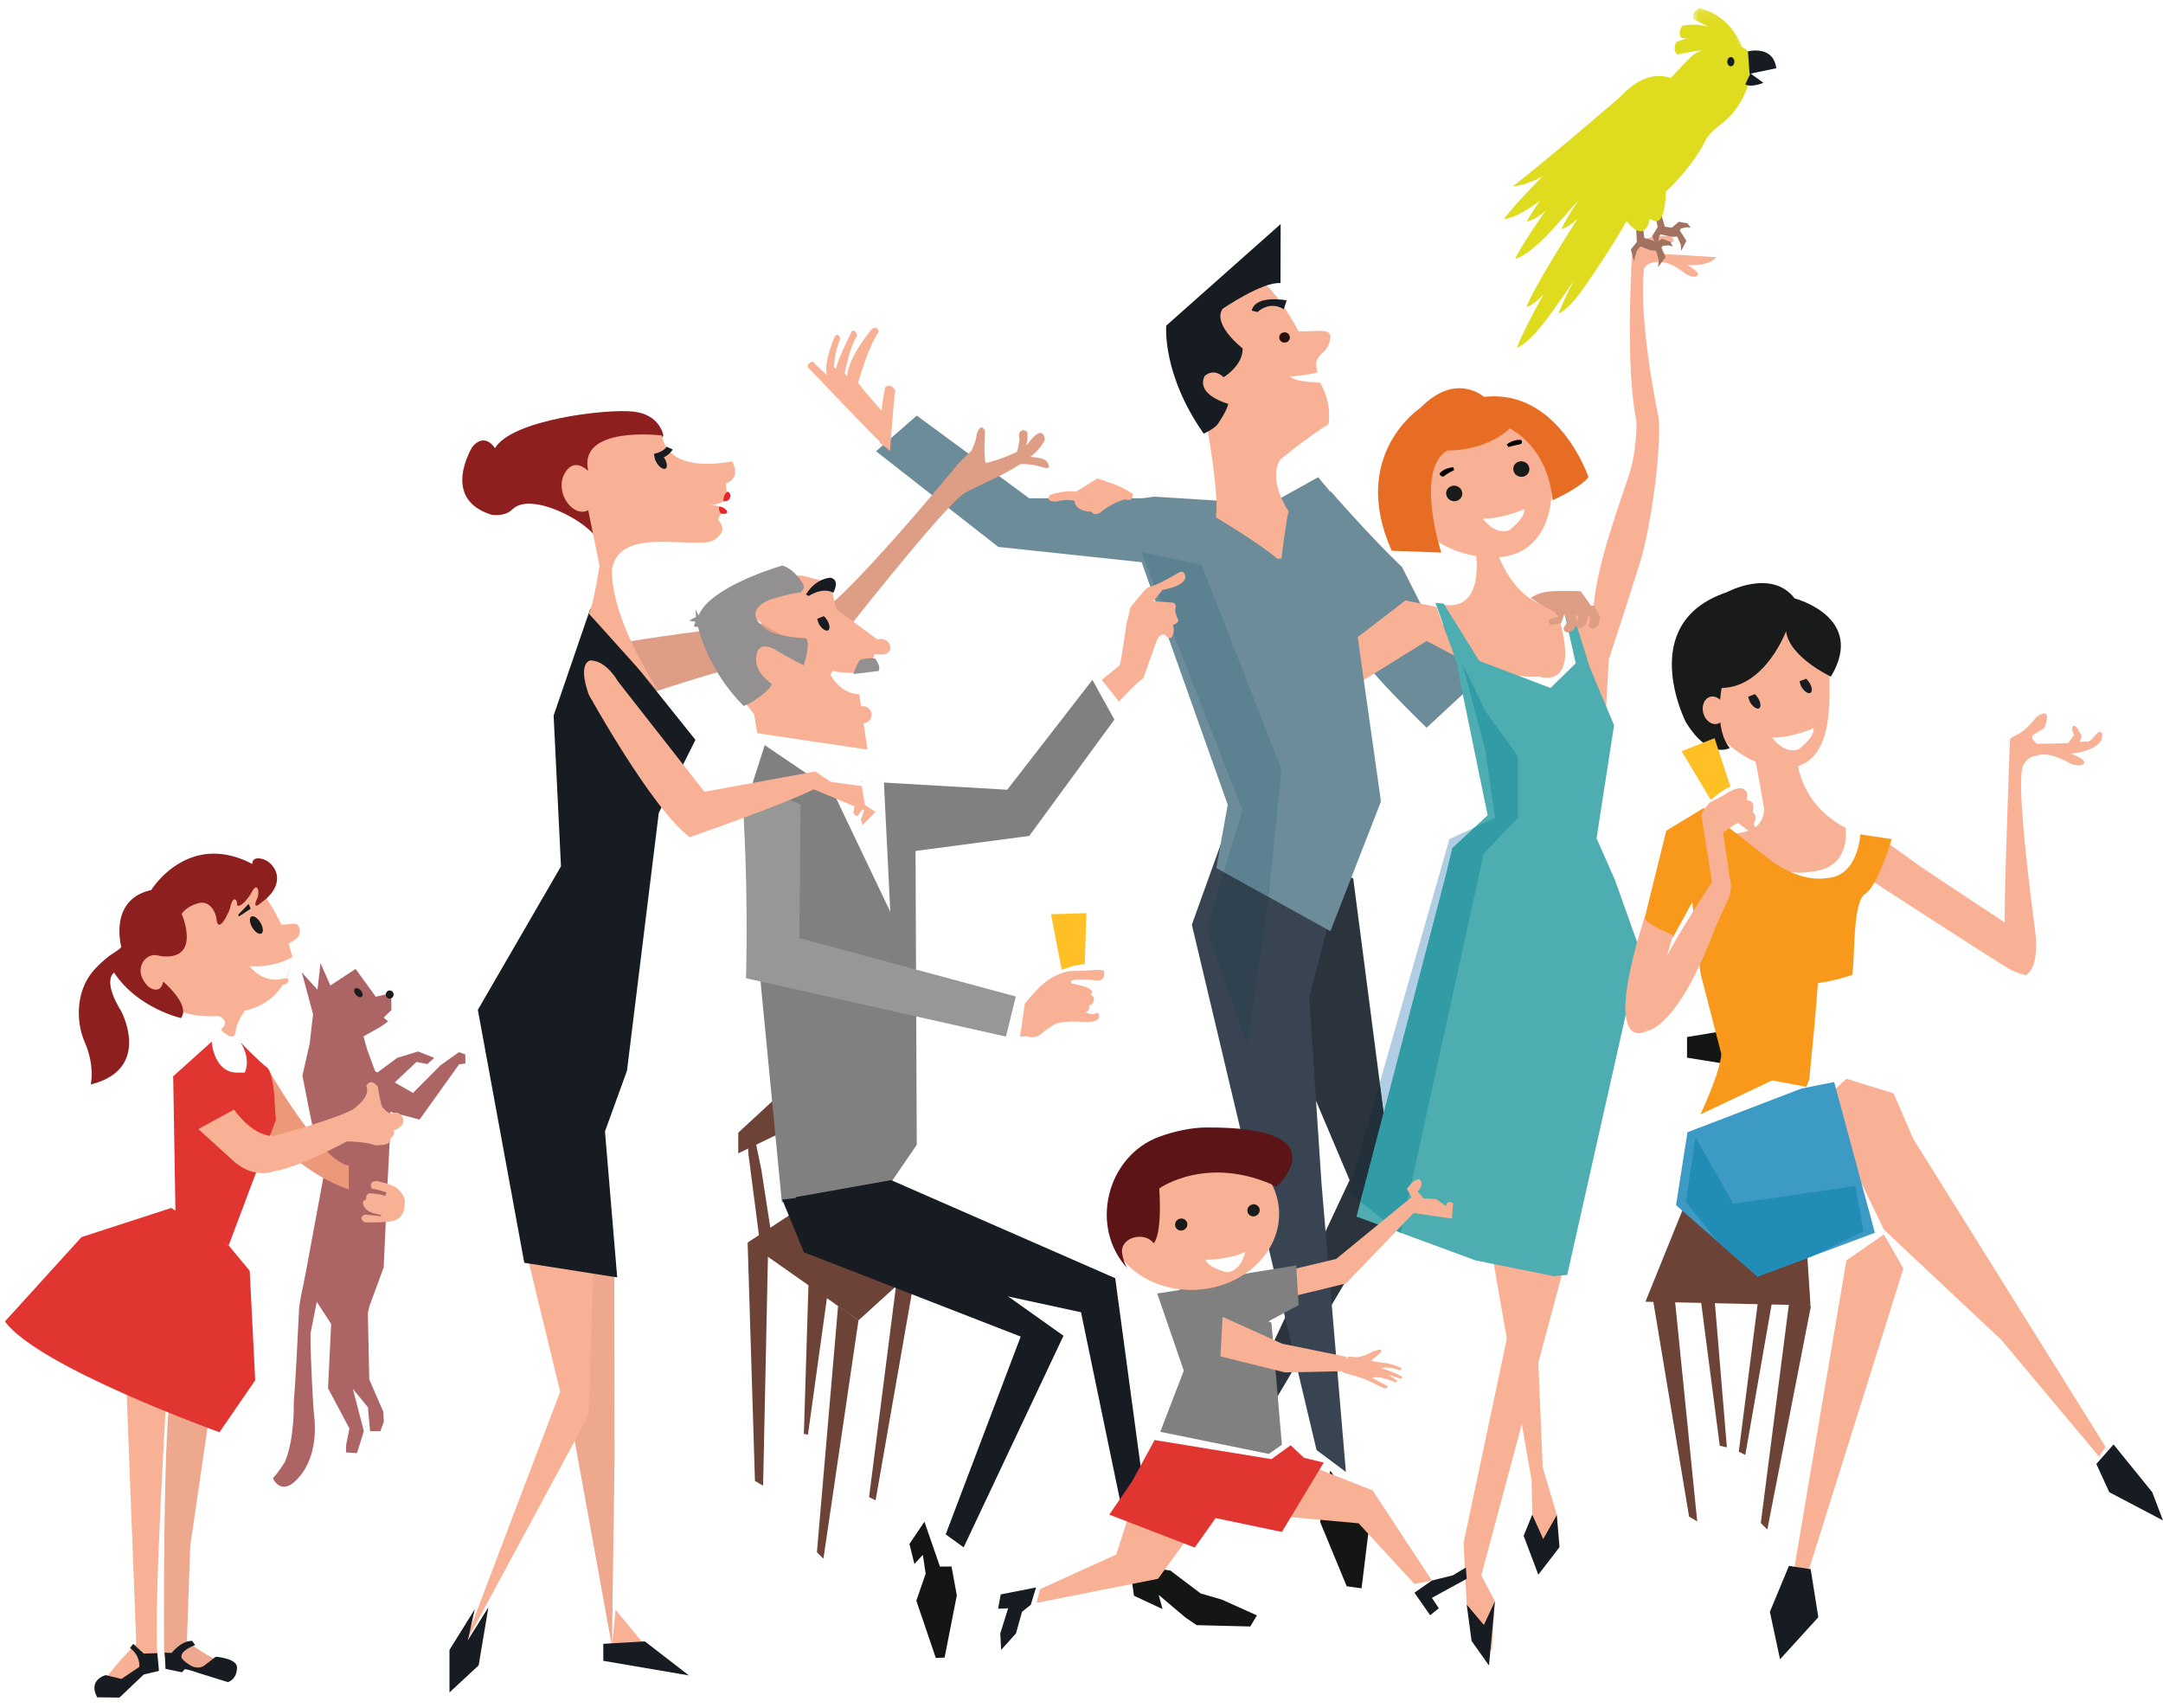 <svg xmlns="http://www.w3.org/2000/svg" xmlns:xlink="http://www.w3.org/1999/xlink" width="190" height="150" viewBox="0 0 190 150">
    <defs>
        <path id="a" d="M.423 4.95h5.67V.235H.424V4.95z"/>
        <path id="b" d="M22.484 19.83V.125H.499V19.83h21.985z"/>
        <path id="c" d="M.345.098h4.688v4.426H.345V.098z"/>
    </defs>
    <g fill="none" fill-rule="evenodd">
        <path fill="#6D8C9A" d="M101.007 43.767H90.41l-9.881-7.264-3.58 3.133 10.74 8.404 16.039 1.709z"/>
        <path fill="#6D4337" d="M67.856 96.712l-3.007 2.778v1.816l3.543-1.71zM71.185 107.43l-.573 18.515.358.071L73.476 108z"/>
        <path fill="#6D4337" d="M78.703 112.984l-3.293 2.991-9.738-6.836 5.012-3.275 9.022 4.841z"/>
        <path fill="#6D4337" d="M75.41 115.975l-3.08 20.937-.572-.57 1.862-21.649zM65.672 109.139l.644 20.936.716.427.43-20.366zM80.35 112.13l-3.437 19.654-.574-.284 2.364-18.516zM66.675 108.569l-.932-7.192-.035-.606.645-.57.536 2.6.824 5.34z"/>
        <path fill="#2B343D" d="M118.87 77.165l3.652 28.093-12.459 21.042-.106.784-4.439-1.851 2.613.64 10.418-22.217-9.13-21.577 3.008-7.691z"/>
        <path fill="#394453" d="M107.915 72.252l-3.222 8.972 10.955 46.145 2.577 1.922-2.148-25.422-1.073-16.236 2.004-7.833z"/>
        <path fill="#F9B195" d="M78.205 39.287s.304-4.329.442-4.974c0 0-.36-.736-.898-.283 0 0-.346 1.711-.291 2.057 0 0-1.997-2.218-2.077-2.488 0 0 .894-3.178 1.817-4.477 0 0-.105-.493-.575-.264 0 0-2.172 2.53-2.195 4.212l-.227-.269s.41-2.33 1.09-3.28c0 0-.11-.69-.478-.412 0 0-1.396 2.79-1.363 3.309l-.202-.195s.1-1.51.558-2.431c0 0-.085-.616-.452-.289 0 0-1.033 2.265-.716 3.446 0 0-1.009-.924-1.262-1.215 0 0-.567.231-.389.55 0 0 5.685 5.965 6.29 6.5 0 0-.007.034-.024.098l.953.72c.003-.129.003-.235-.001-.315"/>
        <path fill="#DE9D85" d="M51.44 57.244c.835-.872 19.901-3.014 19.901-3.014 2.443-.802 12.915-13.6 12.915-13.6l1.07-1.04s.458-.898.458-1.437c0 0 .343-1.139.744-.3 0 0-.057 1.317-.057 1.497 0 0 0 .967.108 1.319 1.038-.225 2.072-.656 2.733-.965.182-.474.249-1.132.249-1.132-.228-.84.401-.78.401-.78.4.121.286.36.286.36.032.236-.026.661-.083.988 1.52-2.143 1.618-.528 1.618-.528-.249.551-.704 1.057-1.275 1.522.32.012 1.087.074 1.4.355 0 0 .63.778-.172.598 0 0-1.134-.393-2.107-.318-1.622 1.051-3.681 1.867-4.822 2.494-1.825 1.004-11.968 14.048-11.968 14.048-4.522-.762-21.65 5.67-21.65 5.67l.25-5.737z"/>
        <path fill="#6D8C9A" d="M116.865 43.126s3.4 3.916 6.3 6.693l2.793 5.555 6.659-3.418 3.079 2.35-10.382 9.614s-5.8-5.555-6.23-7.05l-2.219-13.744z"/>
        <path fill="#8D201F" d="M58.271 38.252s-.264-1.84-2.641-2.101c-2.378-.263-10.697.722-12.15 3.217 0 0-.858-1.445-1.98-.13 0 0-2.863 4.574 1.672 5.975 0 0 1.145.22 1.849-.481 1.609-1.601 6.802 1.103 7.538 2.813l5.712-9.293z"/>
        <path fill="#F9B195" d="M52.662 49.689l-.992-4.87c-1.322.69-2.94-1.51-2.115-3.153.825-1.641 2.115-.296 2.115-.296-.921-4.04 6.469-3.118 6.469-3.118.53 2.816 4.012 2.665 6.162 2.277 0 0 .903 1.4-.527 1.926 0 0-.022.985.242 1.051.264.066-.66.92-1.783.854 0 0 1.189 0 1.584.459 0 0-.66.263-.726.854 0 0 .66.657.199 1.248-.519.661-.964.71-1.714.738-2.9.106-7.396-.925-7.862 2.545l-1.052-.515z"/>
        <path fill="#171C22" d="M58.082 39.913c.099.087.196.202.281.337.242.385.288.792.103.906-.187.115-.532-.104-.775-.49-.09-.141-.157-.387-.19-.52l.58-.233z"/>
        <path fill="#171C22" d="M59.083 39.478c-.021.06-.373.715-1.524.948l-.118-.56c.484-.102.767-.276.928-.414.08-.07.132-.13.161-.17l.028-.043.004-.007.111.057-.113-.051.002-.006.111.057-.113-.051.523.24z"/>
        <path fill="#EA2527" d="M64.17 43.484s-.132-.394-.33-.263c0 0-.298.23-.298.788 0 0 .583.154.628-.525M63.817 44.82s-.396-.395-.66-.296c0 0-.033.525.231.591.265.065.627.011.43-.296"/>
        <path fill="#141614" d="M81.203 133.661l-1.316 1.955.435 1.76.74-.803.25 1.65-.82 2.378 1.71 5.027.774-.034 1.073-5.472-.467-2.53-1.014.013zM99.214 137.411l.397 2.752 2.508 1.172-.337-1.242 2.326 1.966 1 .687 4.717.119.585-.975-3.094-1.392-1.845-.533-2.664-2.013z"/>
        <path fill="#EDA88E" d="M53.964 110.837l.019 17.35-.228 16.419-4.146-22.841.19-12.379z"/>
        <path fill="#F9B195" d="M54.07 141.394l3.006 3.633-3.32-.422z"/>
        <path fill="#171C22" d="M56.647 144.172l3.866 2.991-7.518-1.282v-1.495z"/>
        <path fill="#F9B195" d="M52.297 106.072l-.59 18.231-11.074 20.51 8.574-22.58-3.575-14.71z"/>
        <path fill="#171C22" d="M42.9 141.181l-1.803 2.889.607-2.72-2.221 3.57v3.738l2.563-2.38z"/>
        <path fill="#F9B195" d="M137.272 111.687l-7.155 26.686 1.196 2.278-.277 4.419-2.2-4.13-.272-5.43 5.346-25.239z"/>
        <path fill="#F9B195" d="M134.872 113.59l.642 15.293 1.24 4.179-1.481 2.705-.678-2.727-.055-2.998-3.412-19.523 3.698-2.045z"/>
        <path fill="#171C22" d="M136.754 133.062l.235 2.834-1.861 2.421-1.29-3.418.757-1.859.962 2.143zM131.313 140.651l-.967 2.08-1.51-1.79.429 3.193 1.53 2.159z"/>
        <path fill="#F9B195" d="M136.626 53.31s-3.364.284-5.297-5.27l-1.719.285s1.074 6.017-3.51 4.628c0 0 2.15 6.837 9.094 6.48 0 0 4.01 1.389 1.432-6.124M143.53 21.777c.044-.618 1.797-1.015 1.797-1.015 2.282-.213 1.568.522 1.568.522l-1.406.116c-.546.697.817.925.817.925.408 0 4.447.27 4.447.27-.68.848-2.541.695-2.541.695 1.496.809.771 1.003.771 1.003-.409.076-.907-.233-.907-.233-.457-.357-.956-.698-1.505-.903-.613-.23-1.766-.28-2.125.402-.1.084-.084.114-.084.621l-1.051-.258c-.05-1.478.218-2.145.218-2.145"/>
        <path fill="#F9B195" d="M141.316 57.938s1.783-5.451 2.75-8.55c.967-3.097 1.933-10.253 1.61-12.817 0 0-1.718-7.905-1.288-12.818l-1.074-.426s-.537 8.971.43 13.672c0 0 .106 2.35-.645 4.699-.752 2.35-2.792 7.69-3.114 11.537l-2.141.394.788 6.338 2.362 3.739.322-5.768zM123.581 44.108c.563 3.136 5.21 5.373 8.714 4.75 3.504-.622 4.429-4.555 3.866-7.69-.563-3.136-3.753-4.488-7.256-3.866-3.503.623-5.887 3.669-5.324 6.806"/>
        <path fill="#E76D24" d="M136.376 43.945s2.41-1.072 3.16-2.034c0 0-2.63-7.796-9.182-7.049 0 0-2.463-2.24-5.584.962 0 0-6.283 4.112-2.523 12.55l4.356.163s-2.363-7.262.537-8.971c0 0 3.222.142 5.477-1.924 0 0 3.33 1.496 3.76 6.303"/>
        <path fill="#4DADB0" d="M137.88 52.918l-.68-.037 1.216 5.378-2.219 2.171-6.265-2.385-3.114-5.021-.717-.07 1.898 5.41.394 2.138 2.284 11.105-3.108 2.888-.536 2.243-7.877 30.122 10.454 3.846 6.88 1.39 1.175-.11 6.408-28.483-2.22-6.231-1.611-3.632 1.54-9.933-2.149-5.128z"/>
        <path fill="#F9B195" d="M126.173 53.31l-2.72-.571-4.44 3.418.573 3.704 5.728-3.561 2.435 1.282z"/>
        <path fill="#010202" d="M133.669 38.678l-.06-.02a.572.572 0 0 0-.162-.026.936.936 0 0 0-.22.022c-.08.019-.165.034-.248.063-.082.028-.165.052-.24.091-.072.037-.144.063-.199.102-.112.073-.18.127-.18.127l.128.23c0-.002.078-.018.188-.051.055-.016.12-.032.189-.05.069-.02.147-.029.221-.05.15-.034.301-.05.414-.088a.697.697 0 0 0 .133-.058l.051-.03-.015-.262zM127.665 41.039l-.059.003a2.417 2.417 0 0 0-.615.16c-.08.036-.161.08-.235.12-.071.053-.14.101-.196.144a.34.34 0 0 0-.09.164l-.003.08.216.152.073-.003.057-.015.053-.037.137-.106c.06-.034.116-.079.182-.115.066-.035.128-.08.194-.11l.177-.092.175-.09-.066-.255z"/>
        <path fill="#191A1A" d="M132.946 41.035a.695.695 0 0 0 .53.826c.38.09.76-.132.848-.496a.692.692 0 0 0-.53-.826c-.38-.09-.76.13-.848.496M127.05 43.177a.696.696 0 0 0 .53.827c.38.09.76-.132.848-.497.088-.365-.149-.735-.53-.826-.38-.09-.76.131-.849.496"/>
        <path fill="#171C22" d="M51.854 53.452l9.236 11.536-3.222 6.409-2.792 22.645-1.934 5.341 1.074 12.818-8.162-1.282-4.08-22.218 7.302-12.604-.645-13.245z"/>
        <path fill="#F9B195" d="M57.868 60.715s-4.51-6.694-4.081-11.11l-1.125.083s-.523 3.478-.951 4.19l6.157 6.837zM75.052 62.78a.75.75 0 0 0 .751.748.75.75 0 0 0 .752-.748.751.751 0 0 0-1.503 0"/>
        <path fill="#F9B195" d="M72.903 51.173l.573 2.35 3.58 2.634c.93-.213 1.146.57 1.146.57.143 1.068-1.36.712-1.36.712l-.663 1.62s-1.843.16-3.06-.124l-.162.338s.806 1.655 2.524 1.71l.716 4.86-9.684-1.443-.268-1.656-.698-.908c1.02-.373 2.202-1.922 2.202-1.922-1.984-.152-2.579-4.16-.323-4.273 1.075-.053 1.612 1.496 1.612 1.496s.913 1.067 1.61 1.067c0 0 .322-.747.053-1.494 0 0-3.275-1.39-4.188-2.297 0 0-1.718-1.335-.321-2.35 0 0 2.54-1.71 4.313-1.496 0 0 1.754.464 2.398.606"/>
        <path fill="#929090" d="M70.271 52.066s.612-.422.19-.89c0 0-.708-1.217-1.744-1.5 0 0-6.31 1.796-7.346 4.373l-.281-.516.046.655-.612.33.566.093-.142.42.376.048s.787 3.733 3.99 6.918c0 0 .06.044.814-.377 0 0 1.695-1.077 1.648-1.592 0 0-1.648-.984-1.319-2.483 0 0 .079-1.28 1.54-.53 0 0 1.568.936 2.605 1.42 0 0 .632-1.85.207-2.366 0 0-2.798-.116-3.599-.866 0 0-2.166-1.45.424-2.529 0 0 2.072-.654 2.637-.608"/>
        <path fill="#171C22" d="M72.365 54.12c.1.087.197.2.282.336.242.385.288.791.102.907-.185.115-.532-.104-.775-.49-.089-.142-.155-.388-.189-.52l.58-.233zM72.94 50.745s-1.255.01-2.145 1.474l.247.13s1.19-.82 2.157-.286c0 0 .65-1.144-.26-1.318"/>
        <path fill="#929090" d="M76.86 57.836s.554.663.322 1.097c0 0-.77.091-2.22.273 0 0 .251-.822.573-1.233 0 0 .644-.228 1.325-.137"/>
        <path fill="#808081" d="M78.059 72.572l2.362 1.923.108 26.063-2.291 3.347-9.558 1.709-1.826-18.906-1.29-16.237 1.612-5.02 5.942 4.023z"/>
        <path fill="#808081" d="M78.273 75.028l12.136-1.602 7.483-10.219-1.934-3.488-7.481 9.648-12.853-.747.501 4.2z"/>
        <path fill="#979798" d="M65.278 71.076s.465 6.73.251 14.848l22.84 5.127.859-3.525-19.01-5.127.109-11.75-2.471-.962-2.04.535-.538.854z"/>
        <path fill="#171C22" d="M68.715 105.365l1.898 4.629 19.045 7.406-6.588 17.375 1.576 1.139 8.771-18.586-17.936-12.746z"/>
        <path fill="#171C22" d="M78.273 103.656l19.69 8.616 2.865 21.221-2.149-.285-3.722-17.945-24.344-5.27-.716-4.842z"/>
        <path fill="#FEFEFE" d="M77.629 68.406l.574 11.68-5.3-11.11z"/>
        <path fill="#F9B195" d="M54.288 59.86s-1.003-1.85-2.435-1.85c0 0-1.145.142-.142 2.99 0 0 5.584 10.112 8.878 12.533 0 0 8.019-2.777 10.882-4.2l4.44 1.85-.287.82.143.462 1.146-1.14-5.298-3.56-9.737 1.78-7.59-9.684zM90.018 88.157s1.02-1.268 1.592-1.71c0 0 .828-.824 2.23-1.14 0 0 2.102-.065 2.611-.128l.51.064s.254.76-.446.886c0 0-1.847-.19-2.42 0v.238s1.098.237 1.29.332c0 0 .811.237.43.666 0 0 .526.19.142.806l-.286.144s.096.475-.334.618c0 0 .62.189.765.142 0 0 .333-.285.429.047 0 0 .382.808-1.671.618 0 0-1.577-.096-2.246.238l-.908.617s-.573.76-1.528.428l-.574.048.414-2.914z"/>
        <path fill="#F9B195" d="M72.546 68.62l3.15.427.287 1.71-.645.925s-.43-.072-.358-.427l.071-.357.072-.783-2.864-.925.287-.57z"/>
        <path fill="#141614" d="M116.848 129.186l3.454 4.613-.7 5.711-1.305-.177-2.343-5.667z"/>
        <path fill="#6D8C9A" d="M117.58 44.072l-1.789-2.157-4.224 2.35-10.203-.641-2.971.428 9.451 26.633-1.002 5.554 10.023 5.555 4.44-11.394z"/>
        <path fill="#F9B195" d="M98.035 42.592s.94.391 1.476.792c0 0 .108.748-.697.48 0 0-1.128.268-2.229 1.202 0 0-.555.267-.698-.124 0 0-1.42.04-1.504-.961 0 0-.804-.183-1.56.069 0 0-1.092.083-.587-.586 0 0 1.503-.48 2.255-.267 0 0 1.393-.84 1.897-1.175 0 0 .723.235 1.647.57M113.187 44.902s-1.83-2.627-.765-4.498c0 0 2.267-1.902 4.275-3.152 0 0 .364-1.723-.716-3.608-.081-.14-1.757.055-2.673-.554.002 0 2.53-.263 2.442-.448-.173-.366-.31-1.014.413-1.645 0 0 .639-.385.704-1.493 0 0-.013-.46-.847-.44l-1.945.05s-1.95-3.73-3.548-4.611c0 0-4.85 2.43-5.273 4.007 0 0-1.221 2.982.792 9.106 0 0 1.08 5.874.759 7.818 0 0 3.952 2.364 5.387 3.64l.37-.01s.384-3.143.625-4.162"/>
        <path fill="#2A0F0F" d="M113.301 29.63a.45.45 0 0 1-.44.46.45.45 0 1 1-.023-.898.451.451 0 0 1 .463.438"/>
        <path fill="#171C22" d="M105.734 38.086s1.03-.441 1.297-.932c0 0 .736-1.057.86-1.682 0 0-2.87-.756-2.08-2.436 0 0 .744-.78 1.672.096 0 0 1.71-1.012 1.672-2.532 0 0-2.695-2.075-1.758-3.481 0 0 3.55-2.417 5.083-2.249l.014-5.189-10.05 8.92s-.392 4.255 3.29 9.485"/>
        <path fill="#171C22" d="M113.02 26.38s-2.737-.533-3.07.904l.512.126s1.04-1.042 2.31-.245l.247-.784z"/>
        <path fill="#FEFEFE" d="M133.906 44.717s-1.937.87-3.651.83c0 0 1.01 1.478 2.3 1.037 0 0 1.396-.997 1.35-1.867"/>
        <path fill="#FEC025" d="M95.283 84.687l.148-4.479-3.11.096.943 4.894s1.174-.494 2.02-.511"/>
        <path fill="#B1CDE3" d="M122.96 108.262l.067.022-.005.022-.062-.044zm6.566-35.584l-1.956 1.816-.538 2.244-5.489 20.993-.342-2.638 6.118-21.398 2.207-1.017z"/>
        <path fill="#22303B" d="M121.2 95.093l.342 2.638-2.047 7.834-1.055-.82z"/>
        <path fill="#319CA5" d="M128.464 58.315l2.005 4.13 2.864 3.987v5.413l-3.007 3.133-7.299 33.306-.06-.022-3.472-2.698 2.048-7.833 5.49-20.993.536-2.244 1.956-1.816 1.803-.833-.859-5.982z"/>
        <path fill="#B1CDE3" d="M158.767 110.538l-.002-.043.403-.15z"/>
        <path fill="#583D37" d="M158.765 110.496l.002.044-2.665 1.285.063-.36 2.6-.97zm-7.845-1.397l3.463 3.032.332-.125-.066.52-.696.336-3.033-3.763z"/>
        <path fill="#583D37" d="M156.164 111.465l-.063.36-1.453.702.067-.52z"/>
        <path fill="#141614" d="M151.197 90.588l-3.007.499v1.816l3.544.57z"/>
        <path fill="#6D4337" d="M159.073 114.729l-3.83 19.619-.573-.57 2.612-20.33zM145.182 114.053l3.187 19.156.716.426-2.005-19.94zM156.746 108.142l-3.437 19.654-.573-.285 2.364-18.515zM150.039 107.245l1.652 19.881-.626-.133-2.403-18.509z"/>
        <path fill="#F9B195" d="M113.35 113.922l4.876-1.186 5.946-6.188 3.376.493.083-1.37s-.586-.3-.601.288l-.871-.633-1.123-.063-.525-.646s.428-.283.346-.75c0 0-.031-.627-.826.01l-.454.542.416.733-6.622 5.427-4.84 1.156-.674.125 1.493 2.062zM114.747 128.621l5.822 2.284 5.208 7.923-1.532.305-4.903-5.332-11.794-1.067zM106.476 132.125l-4.75 6.55-10.665 2.115.288-1.2 6.702-3.048 2.145-6.702z"/>
        <path fill="#E13532" d="M113.368 126.945l1.186 1.105 1.725.418-3.676 6.094-5.821-1.219-1.838 2.591-7.505-2.895 1.991-2.896 1.99-3.655 10.264 1.676z"/>
        <path fill="#171C22" d="M125.777 138.828l1.838-.457 1.149-.685.076.989-3.063 1.676.613.914-.766.61-1.379-1.98zM91.005 139.437l-.46 1.524-.766.609-.536 1.906-1.302 1.447-.076-1.447.689-2.21-.881.039.23-1.258z"/>
        <path fill="#808081" d="M112.603 126.907l-.92-10.74-7.582-2.933-2.45.38 2.335 6.78-2.067 5.371 9.535 1.942z"/>
        <path fill="#808081" d="M103.757 114.338l-.192-1.561 2.49-.153 2.297 1.6-1.149 4.913z"/>
        <path fill="#808081" d="M105.94 112.624l3.908-.83 4.01-.64.215 3.488-2.848 1.524-3.448-.228z"/>
        <path fill="#F9B195" d="M107.395 115.67l-.192 3.467 5.668 1.41 5.63-.115-.23-1.257-5.63-1.143zM107.892 111.71l-1.723-1.714-1.378-.229.344 2.856 1.38.115z"/>
        <path fill="#F9B195" d="M112.335 106.107c.333 3.571-2.758 6.776-6.904 7.159-4.146.382-7.776-2.203-8.11-5.774-.332-3.571 2.76-6.776 6.903-7.158 4.147-.383 7.778 2.202 8.11 5.773"/>
        <path fill="#FEFEFE" d="M105.901 110.655s2.012.006 3.481-.69c0 0-.299 1.668-1.585 1.783 0 0-1.596-.323-1.896-1.093"/>
        <path fill="#5C1416" d="M99.114 111.495c-.304-.318-.481-.991-.545-1.404-.22-1.43 2-1.971 2.765-.885 0 0 .761-.541.497-4.82 0 0 4.228-3.029 10.308-.16 0 0 5.77-5.273-6.21-5.193-1.333.01-2.837.354-4.066.8-4.668 1.693-6.242 8.007-2.749 11.662"/>
        <path fill="#191A1A" d="M104.207 107.249c.164.237.1.568-.147.739a.537.537 0 0 1-.748-.12.531.531 0 0 1 .147-.739.54.54 0 0 1 .748.12M110.56 106.002c.165.239.1.568-.147.74a.54.54 0 0 1-.749-.12.532.532 0 0 1 .148-.74.538.538 0 0 1 .748.12"/>
        <path fill="#F9B195" d="M117.854 120.135s-.18.352.314.485c0 0 1.212.331 1.707.511 0 0 .987.453 1.695.81 0 0 .345.058.327-.184l-1.34-.724s.328-.137.888.005c0 0 .847.22 1.052.37 0 0 .355.038.179-.167 0 0-.502-.393-.838-.516 0 0 .933.284 1.11.35 0 0 .345.059.15-.203 0 0-.81-.432-1.78-.69 0 0 .553-.21 1.625.17 0 0 .327-.046.067-.224 0 0-.745-.375-1.67-.447 0 0-.578-.059-.895-.172 0 0 .657-.507.845-.738 0 0 .132-.166-.064-.242 0 0-.412.119-.599.165 0 0-.994.57-1.552.519 0 0-.514-.095-.673-.013 0 0-.275.677-.548.935"/>
        <path fill="#DE9D85" d="M138.846 51.923c-2.202 0-3.222-.16-4.388.586 0 0 .71.573 2.51 1.435 0 0 2.349.194 3.415.149l-1.537-2.17z"/>
        <path fill="#DE9D85" d="M137.487 53.696l-.354 1.057-.922.132s-.43-.352.033-.526l.623-.197s-.258-.287-.426-.694l1.046.228z"/>
        <path fill="#DE9D85" d="M138.31 53.633l.221 1.156-.35.589s-.744.483-.842-.204l.348-.589-.562-1.269 1.184.317z"/>
        <path fill="#DE9D85" d="M139.102 53.167l.406 1.105-.249.638s-.655.598-.864-.066l.248-.637-.762-1.162 1.221.122z"/>
        <path fill="#DE9D85" d="M140.032 53.198l.54 1.047-.17.663s-.576.673-.864.042l.167-.664-.9-1.06 1.227-.028z"/>
        <path fill="#304250" d="M107.497 76.603l3.944 2.186-.018.177-1.861 12.818-3.58-10.112z"/>
        <path fill="#5C8292" d="M100.254 48.487l5.298 1.14 7.017 17.945-1.128 11.216-3.943-2.185 1.634-5.47z"/>
        <path fill="#F9B195" d="M98.303 61.632s1.35-1.531 2.13-2.065c0 0 .708-1.997 1.208-3.392 0 0 .324-.575.672-.426 0 0 .367.538.666.143 0 0 .249-.495.05-.99 0 0 .433-.12.483-.418 0 0-.286-.534-.284-.967 0 0 .248-.593-.348-.593l-1.56-.114.795-.997s2.507-.39 1.91-1.463c0 0-.051-.197-.4-.099 0 0-1.878 1.13-2.575 1.278 0 0-.375.053-.724.588 0 0-.879.955-1.078 1.351 0 0-.1.742-.299 1.286 0 0-.377 2.9-.593 3.682l-1.574 1.282 1.521 1.914zM25.192 82.685l.464 1.277s-.25.219-.88.539l-.153-1.676.569-.14z"/>
        <path fill="#AD6465" d="M31.211 96.86l5.646 1.48 3.47-4.854.561-.074-.019-.792-.553-.204-1.624 1.155L36.28 96l-4.124-2.36-1.85-.523-.734 2.482z"/>
        <path fill="#AD6465" d="M38.142 92.923l-1.417-.566-1.82.554-2.12 1.56 1.207 1.25 2.595-2.446.952.188zM32.283 114.02l.155 7.142 1.226 2.828.05.883-.302.84h-.907l-.186-2.103-1.727-2.101-.535-2.205z"/>
        <path fill="#AD6465" d="M29.09 116.288l-2.39-3.659 1.694-9.137-1.29-6.252-.538-2.762.644-2.844.48-4.263 1.08-.646 2.467-1.617 1.772 2.442 1.167-.28.19.33.017 1.122-.68.659.393.338-.71.495-1.458.82.317 1.134 2.107 5.72-.337 6.561-.31 6.87-1.26 3.422-1.564 6.803 1.08 4.17-.603 1.922-.967-.06.017-.674.286-1.429-1.88-3.53z"/>
        <path fill="#AD6465" d="M29.487 87.614L28.154 84.6l-.434 3.823z"/>
        <path fill="#AD6465" d="M28.072 87.135l-1.562-1.72 1.098 4.063zM27.372 109.976s-1.045 3.815-1.103 5.05c-.115 2.445-.312 6.391-.464 8.16 0 0 .098 3.176-.787 5.245 0 0-.557.896-1.045 1.407 0 0 .49 1.178 1.533.585 0 0 2.726-1.53 2.044-6.496 0 0-.283-4.272-.276-6.787l.822-4.161-.724-3.003zM31.51 87.93l.114.124c.181.233.237.492.124.578-.112.086-.35-.034-.53-.266l-.045-.064.338-.371z"/>
        <path fill="#EC9979" d="M23.627 94.046s4.59 8.009 7.006 8.33v2.082s-4.107-1.121-7.811-5.847l.805-4.565z"/>
        <path fill="#E13532" d="M15.415 106.67l-.201-12.134 8.213.96.805 2.884-4.147 11.013z"/>
        <path fill="#F9B195" d="M22.62 77.922s2.028 2.048 3.036 6.04c0 0-.135 3.982-4.218 4.821 0 0-5.376 2.014-8.664-2.187 0 0-2.819-3.775.52-6.448 0 0 2.17-2.712 6.299-2.383l3.026.157z"/>
        <path fill="#F9B195" d="M19.146 89.211s1.196.422.255 1.22c0 0 1.21 1.329 1.308.103.07-.866 1.045-2.096 1.045-2.096l-2.608.773zM24.663 82.79l-.455-1.737c.752.356 1.404-.016 1.776.105.397.131.445.8.243 1.08-.246.343-.683.5-1.014.739l-.55-.186zM24.738 85.916l.565.029s.237.468-.532.58l-.941.473.413-1.01.495-.072z"/>
        <path fill="#FEFEFE" d="M25.84 83.976s-1.546 1.039-3.91.89c0 0 1.227 1.722 3.231 1.016l.68-1.906z"/>
        <path fill="#191A1A" d="M22.16 81.464c.246.41.607.647.804.53.197-.117.159-.545-.088-.955-.245-.41-.606-.647-.803-.53-.197.119-.159.546.087.955M22.017 79.82l-1.031.682-.068-.154.924-.957z"/>
        <path fill="#8D201F" d="M22.96 75.426c.604.125 1.103.636 1.293 1.2.219.638-.007 1.326-.42 1.84-.207.257-.47.523-.744.706-.131.087-.403.382-.563.375-.26-.011.075-.614.116-.755.051-.178.083-.601-.023-.756-.226-.328-.526.405-.624.538-.172.232-.332.474-.539.678-.11.109-.284.262-.438.297-.289.063-.161-.17-.226-.355-.134-.39-.36-.13-.451.106-.093.243-.122.523-.24.756-.141.282-.26.583-.45.837-.075.098-.224.294-.35.326-.256.064-.278-.473-.303-.615a1.908 1.908 0 0 0-.228-.627c-.28-.48-.706-.783-1.28-.655-.511.114-1.18.428-1.53.954 0 0 1.742 3.995-1.657 3.724-.397-.032-.677-.196-1.088-.042a1.305 1.305 0 0 0-.738.706c-.325.73.024 1.477.57 2.01 0 0 1.024.802 1.292-.453 0 0 2.453 2.081 1.555 3.202 0 0-3.816-.867-5.87-3.989 0 0-1.08.608.62 3.378 0 0 2.75 5.1-2.675 6.443 0 0 .389-1.596-.52-3.703-.817-1.892-.715-4.378.567-6.05.445-.579.995-1.066 1.563-1.524.129-.106 1.076-.66 1.074-.824 0 0-1.144-4.14 2.632-4.976 0 0 3.21-5.254 8.884-2.288 0 0-.087-.645.791-.464"/>
        <path fill="#EDA88E" d="M18.504 123.516l-1.792 12.256-.293 8.372s2.085 1.655 3.317 1.878c0 0-.56 1.448-3.36.111l-1.961-.632s-.168-21.205.728-24.101l3.36 2.116z"/>
        <path fill="#171C22" d="M20.819 146.466c-.016 1.098-.803 1.283-.803 1.283l-2.52-.781s-.987-.351-1.267-.351l-.241.27-1.45-.3-.067-1.457s0 .055.616.055c0 0 .785-1.058 1.792-1.058l.263.372s-1.495.52-1.159 1.188c0 0 1.065 1.227 1.961.613l1.008-.78s1.878.133 1.867.946"/>
        <path fill="#F9B195" d="M14.645 122.235s-1.159 18.784-.821 23.13c0 0-2.015 2.863-4.48 1.972 0 0 .946-1.302 2.627-2.973l-.967-25.11 3.64 2.981z"/>
        <path fill="#171C22" d="M13.823 145.205l.14 1.562-1.334.313-2.138 2.029-1.95-.024s-.899-1.397.727-1.95l1.4.334 1.57-1.058s.125-.966-.821-1.657l.282-.36.93.848 1.194-.037z"/>
        <path fill="#E13532" d="M18.596 91.492s.161 2.724 2.255 2.724h.643s.619-1.092-.364-2.653c0 0 1.813 1.852 2.297 2.172.483.32.644 2.243.644 2.243l.162 2.402-3.67-.916-3.781 2.11-1.57-5.038 3.384-3.044zM20.085 109.393l1.851 2.233.483 9.611-3.14 4.566S3.334 120.076.435 116.07l6.724-7.408 7.891-2.563 5.035 3.293z"/>
        <path fill="#F9B195" d="M20.562 97.464s1.553 2.329 3.487 2.329c0 0 5.454-1.504 6.929-2.329 0 0 1.659-1.1 1.199-2.109 0 0 .368-.733 1.013.092 0 0 .185 1.284.369 1.742 0 0 .37.55.83.641 0 0 .664-.39.996.361 0 0 .34.7-.812 1.107 0 0 .233.421-.32.696 0 0 .395.61-1.264.61 0 0-.665-.31-2.517-.351 0 0-4.241 2.328-6.362 2.604 0 0-1.852.88-3.865-1.122l-2.819-2.563 3.136-1.708zM34.927 104.41s.772.636.619 1.374c0 0 .087 1.445-1.414 1.523 0 0-1.382.12-2.122.044 0 0-.614-.377.05-.666l1.372.141s.178-.092-.11-.145c-.462-.085-1.354-.257-1.443-1.044-.026-.238.321-.168.292-.433-.026-.245.22-.39.22-.39s.985.024 1.437.232l.123-.302s-.763-.291-1.285-.322c0 0-.383-.623.402-.688 0 0 1.44.272 1.86.676"/>
        <path fill="#191A1A" d="M33.89 87.356a.35.35 0 0 0 .341.356c.188 0 .34-.16.34-.356a.348.348 0 0 0-.34-.357c-.188 0-.34.16-.34.357M31.263 87.374c.165.195.399.272.519.171.121-.1.087-.341-.08-.537-.164-.196-.396-.273-.517-.172-.122.101-.086.342.078.538"/>
        <path fill="#A17260" d="M145.943 18.884l.296 1.025 1.22.184.68 1.059-.464.882-.03-.54-.323-.72-.467.035-1.1-.25-.33-1.49z"/>
        <path fill="#A17260" d="M145.686 19.822l-.566.932.484.983.13-.97.404-.592zM146.807 20.036l.668-.557.76.144.276.37-.383-.034-.474.113-.27.438z"/>
        <path fill="#A17260" d="M144.292 19.73l.146 1.167 1.309.415.562 1.271-.664.878.061-.594-.229-.84-.519-.043-1.163-.465-.086-1.706z"/>
        <path fill="#A17260" d="M143.903 21.088l-.645.826.26 1.015.272-.92.45-.521zM145.249 21.421l.749-.445.73.261.213.41-.374-.094-.486.037-.337.39z"/>
        <path fill="#DFDB1E" d="M141.371 15.008c-.14.6-.447 1.402-.576 2.069-.128.665-.08 1.193.49 1.244 1.254.3 2.422.085 3.492-.45a7.667 7.667 0 0 0 1.524-1.022c.295-.26.578-.536.848-.828.967-1.045 1.981-2.304 2.605-3.582.464-.95 1.403-1.422 2.12-2.14.752-.757 1.297-1.729 1.656-2.727a8.009 8.009 0 0 0 .417-1.766c.282-2.429-3.305-2.134-5.066-1.08-.426.218-2.385 2.485-2.769 2.767-2.46 1.812-2.69 3.195-3.99 5.813a35.56 35.56 0 0 0-.75 1.702"/>
        <path fill="#DFDB1E" d="M153.366 4.664s-2.223-3.036-5.57-2.413c0 0-.497.598-.096 1.091 0 0 4.35.107 5.666 1.322"/>
        <g transform="matrix(-1 0 0 1 153.74 .61)">
            <mask id="d" fill="#fff">
                <use xlink:href="#c"/>
            </mask>
            <path fill="#DFDB1E" d="M.345 4.524S1.16.857 4.479.097c0 0 .696.35.527.963 0 0-3.944 1.827-4.661 3.464" mask="url(#d)"/>
        </g>
        <path fill="#DFDB1E" d="M153.27 4.589s-2.802-2.36-6.029-.882c0 0-.384.71.113 1.082 0 0 4.369-1.033 5.916-.2M140.36 16.465s-5.257 7.923-6.276 10.49c0 0 .74-.036 2.25-1.973 0 0 4.546-5.7 5.448-8.398 0 0-.805-1.327-1.422-.12"/>
        <path fill="#DFDB1E" d="M141.286 16.133s-6.777 11.01-8.045 14.413c0 0 1.003-.225 2.963-2.969 0 0 5.916-8.107 7.018-11.64 0 0-1.153-1.436-1.936.196"/>
        <path fill="#DFDB1E" d="M142.833 16.45s-5.004 8.448-5.918 11.073c0 0 .763-.155 2.218-2.255 0 0 4.394-6.204 5.179-8.936 0 0-.906-1.14-1.479.118M141.239 10.043s-5.94 7.077-7.125 9.407c0 0 .8.006 2.494-1.712 0 0 5.1-5.051 6.162-7.509 0 0-.825-1.275-1.531-.186"/>
        <path fill="#DFDB1E" d="M142.25 9.784s-7.685 9.864-9.167 12.956c0 0 1.09-.156 3.299-2.6 0 0 6.657-7.215 7.964-10.438 0 0-1.196-1.393-2.097.082"/>
        <path fill="#DFDB1E" d="M143.91 10.16s-5.685 7.58-6.76 9.969c0 0 .83-.104 2.472-1.978 0 0 4.95-5.527 5.888-8.022 0 0-.94-1.106-1.6.031M142.33 8.5s-5.466 4.742-9.427 7.865c0 0 1.572-.055 3.532-1.468 0 0 5.877-4.13 7.338-6.377 0 0-.564-.975-1.444-.02"/>
        <path fill="#DFDB1E" d="M143.335 7.995s-9.235 8.445-11.218 11.247c0 0 1.102.028 3.69-2.013 0 0 7.778-6.004 9.61-8.965 0 0-.946-1.573-2.082-.269"/>
        <path fill="#DFDB1E" d="M144.91 8.643s-6.881 6.525-8.343 8.703c0 0 .835.034 2.769-1.54 0 0 5.81-4.624 7.155-6.928 0 0-.738-1.248-1.582-.235M145.038 18.251s-.034 1.942-.851 2.065c0 0-.52.106-1.25-.821 0 0-.748-1.225-.493-1.986l2.594.742z"/>
        <path fill="#DFDB1E" d="M146.338 16.598s.024 2.707-.794 2.83c0 0-.519.105-1.25-.82 0 0-.748-1.226-.493-1.987l2.537-.023zM142.367 8.492s1.968-2.492 4.397-1.644l-2.143 3.301-2.254-1.657z"/>
        <path fill="#171C22" d="M151.724 5.417c0 .223.14.405.313.405.174 0 .313-.182.313-.405 0-.223-.14-.405-.313-.405s-.313.182-.313.405M153.54 4.514s2.223-.592 2.49 1.48l-2.343.49-.147-1.97z"/>
        <path fill="#171C22" d="M153.76 6.445l1.137.831s-1.035.447-1.588.132l.45-.963z"/>
        <g>
            <path fill="#6D4337" d="M159.037 114.658l-14.5-.32 3.545-8.76 1.647-.142 9.022 4.842z"/>
            <path fill="#F9B195" d="M165.88 74.133c.332.168 2.823 1.985 2.823 1.985a890.232 890.232 0 0 0 7.41 4.913c-.118-1.114.437-15.943.437-15.943-.028-.368.484-.395 1.121-.858.554-.403 1.241-1.272 1.241-1.272 1.51-1.026.667.986.667.986l-1.006.622c-.25.386.386.77.386.77.188-.03 1.75.006 2.725-.079l.498-.68-.167-.454c0-.734.454-.17.454-.17l.392.678-.178.517c.054-.005.68-.014.733-.017.313-.028.76-.818 1.003-.838.427-.036.166.719.166.719-.61 1.05-2.69 1.188-2.69 1.188 1.79.646 1.02.979 1.02.979-.438.154-1.04-.104-1.04-.104-2.188-1.239-2.975-.685-2.975-.685-.764.028-1.117.734-1.117.734-.785.902.526 11.085.977 14.544.45 3.46-.816 3.986-.816 3.986a7.046 7.046 0 0 1-1.299-.457c-1.688-.987-12.182-7.809-12.182-7.809l1.416-3.255zM149.014 61.071c.563 3.136 4.944 6.96 8.448 6.338 3.503-.623 3.294-5.412 3.222-8.83-.067-3.185-3.145-4.097-6.648-3.474-3.503.622-5.586 2.83-5.022 5.966"/>
            <path fill="#F9B195" d="M157.82 65.38s-.573 4.77 4.295 7.335c0 0 .574 3.56-3.006 3.845 0 0-4.046.997-7.805-3.383 0 0 3.653.533 3.653-2.171 0 0-1.003-6.125-1.433-6.695l4.296 1.069z"/>
            <path fill="#F8991C" d="M149.371 85.497l1.826 7.05c0 1.424-1.826 5.34-1.826 5.34l6.3-2.99 3.008.57.25-.677c.645-6.41.752-8.439.752-8.439 1.29-.142 3.008-.712 3.008-.712.286-1.281 0-6.408 1.145-7.12 1.146-.713 2.332-4.813 2.332-4.813l-2.761-.422s-.143 3.739-3.008 3.846c0 0-1.861.461-4.582-1.354l-6.157-4.807-3.294 1.994-2.005 8.118 2.578 1.282 1.718-3.132.716 6.266z"/>
            <path fill="#F9B195" d="M144.453 80.592s-2.296 6.9-1.522 9.196c0 0 .29 1.491 1.727.773 0 0 2.69-.17 5.958-8.96l1.165-2.577s.472-.797.15-1.992l-.573-3.93 1.272-.84 1.07.793-.327.777s.494.367.892-.42c0 0-.021-.654-.228-1.062 0 0 .42-.644-.074-1.011 0 0 .183-.756-.136-.929l-.39-.163s.184-.756-.197-.847c0 0-.239-.623-1.91.494l-1.158.606s-.575.592-.728 1.052l.937 5.922s-3.42 5.237-3.96 6.556l.53-1.9s-2.334-.904-2.498-1.538M166.34 96.036l-4.153-1.281-2.147 1.993L165.48 108l10.312 9.685 8.591 10.255.573-.855-16.897-27.06zM165.48 108.427l-3.292 2.28-4.726 27.913 1.289-.285 8.448-26.917z"/>
            <path fill="#3C9AC4" d="M161.114 95.04l3.579 13.244-10.31 3.846-7.16-6.266 1.003-6.41 10.024-3.845z"/>
            <path fill="#171C22" d="M159.051 137.83l.673 4.22-3.364 3.697-.893-4.173 1.676-4.029zM185.656 126.873l3.4 4.196.944 2.48-4.72-2.48-1.134-2.48z"/>
            <path fill="#191A1A" d="M160.827 59.433s-3.652-1.709-3.938-3.988c0 0-1.825 4.915-5.656 4.985 0 0-.716 3.56.716 5.27 0 0-1.826 1.068-3.867-2.279 0 0-4.439-8.687 3.58-11.394 0 0 3.938-2.136 5.979.534 0 0 6.336 1.639 3.186 6.872"/>
            <path fill="#F9B195" d="M149.618 62.635c.175.656.735 1.077 1.252.94.514-.135.792-.778.617-1.432-.175-.657-.735-1.078-1.25-.942-.517.137-.794.778-.619 1.434"/>
            <path fill="#171C22" d="M154.142 60.968c.1.087.196.201.281.336.243.385.29.79.103.907-.186.115-.532-.105-.774-.49-.09-.142-.157-.39-.19-.52l.58-.233zM158.653 59.614c.099.087.197.201.281.337.243.385.288.791.103.907-.186.115-.533-.105-.774-.49-.09-.143-.158-.389-.191-.522l.58-.232z"/>
            <path fill="#FEFEFE" d="M159.326 63.953s-1.936.87-3.651.83c0 0 1.01 1.479 2.3 1.038 0 0 1.397-.998 1.351-1.868"/>
            <path fill="#FEC025" d="M152.003 69.1l-1.395-4.261-2.891 1.142 2.56 4.283s.936-.862 1.726-1.164"/>
            <path fill="#218CB6" d="M148.941 99.902l3.294 5.84 10.74-1.568.716 3.989-4.522 2.183-.405.15-2.6.97-1.45.54-.331.124-3.463-3.031-2.838-3.521z"/>
        </g>
    </g>
</svg>
